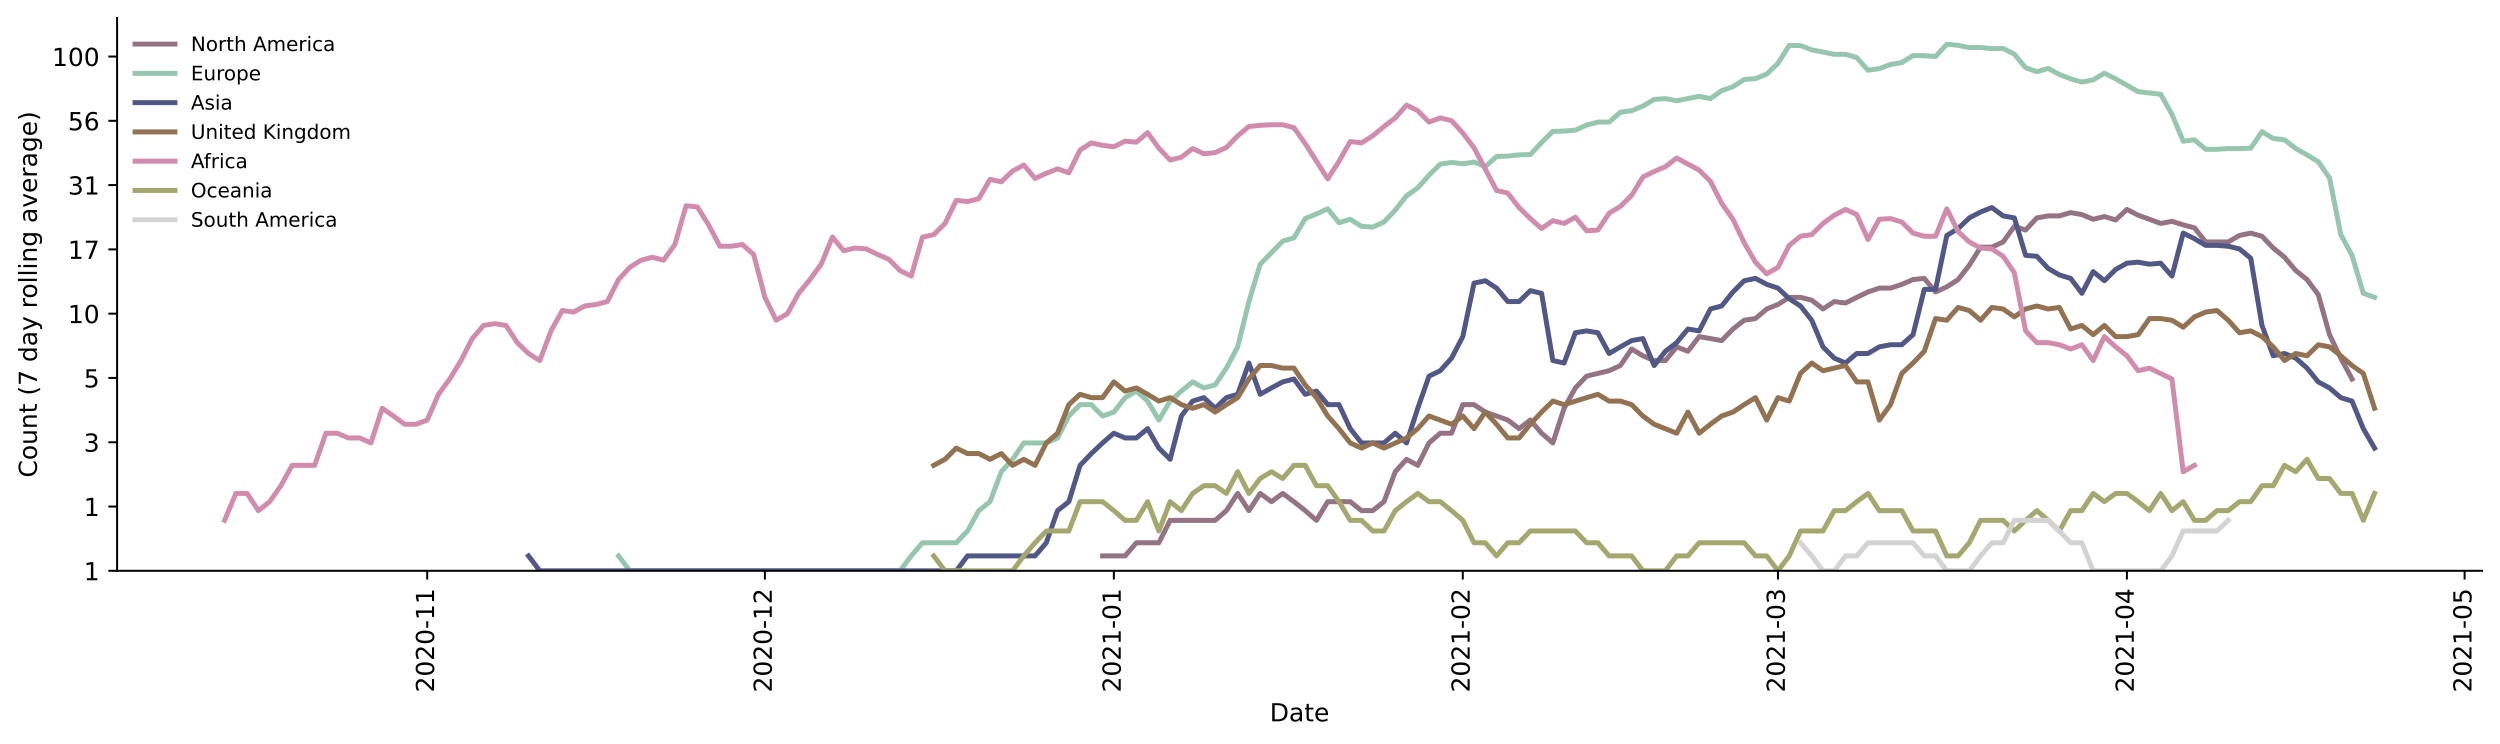 <?xml version="1.0" encoding="utf-8" standalone="no"?>
<!DOCTYPE svg PUBLIC "-//W3C//DTD SVG 1.1//EN"
  "http://www.w3.org/Graphics/SVG/1.1/DTD/svg11.dtd">
<!-- Created with matplotlib (https://matplotlib.org/) -->
<svg height="298.621pt" version="1.1" viewBox="0 0 1002.766 298.621" width="1002.766pt" xmlns="http://www.w3.org/2000/svg" xmlns:xlink="http://www.w3.org/1999/xlink">
 <defs>
  <style type="text/css">*{stroke-linecap:butt;stroke-linejoin:round;}</style>
 </defs>
 <g id="figure_1">
  <g id="patch_1">
   <path d="M 0 298.621 
L 1002.766 298.621 
L 1002.766 0 
L 0 0 
z
" style="fill:#ffffff;"/>
  </g>
  <g id="axes_1">
   <g id="patch_2">
    <path d="M 46.966 228.96 
L 995.566 228.96 
L 995.566 7.2 
L 46.966 7.2 
z
" style="fill:#ffffff;"/>
   </g>
   <g id="matplotlib.axis_1">
    <g id="xtick_1">
     <g id="line2d_1">
      <defs>
       <path d="M 0 0 
L 0 3.5 
" id="m2e5bfbcbae" style="stroke:#000000;stroke-width:0.8;"/>
      </defs>
      <g>
       <use style="stroke:#000000;stroke-width:0.8;" x="171.354" xlink:href="#m2e5bfbcbae" y="228.96"/>
      </g>
     </g>
     <g id="text_1">
      <!-- 2020-11 -->
      <g transform="translate(174.113 277.743)rotate(-90)scale(0.1 -0.1)">
       <defs>
        <path d="M 19.188 8.297 
L 53.609 8.297 
L 53.609 0 
L 7.328 0 
L 7.328 8.297 
Q 12.938 14.109 22.625 23.891 
Q 32.328 33.688 34.812 36.531 
Q 39.547 41.844 41.422 45.531 
Q 43.312 49.219 43.312 52.781 
Q 43.312 58.594 39.234 62.25 
Q 35.156 65.922 28.609 65.922 
Q 23.969 65.922 18.812 64.312 
Q 13.672 62.703 7.812 59.422 
L 7.812 69.391 
Q 13.766 71.781 18.938 73 
Q 24.125 74.219 28.422 74.219 
Q 39.75 74.219 46.484 68.547 
Q 53.219 62.891 53.219 53.422 
Q 53.219 48.922 51.531 44.891 
Q 49.859 40.875 45.406 35.406 
Q 44.188 33.984 37.641 27.219 
Q 31.109 20.453 19.188 8.297 
z
" id="DejaVuSans-50"/>
        <path d="M 31.781 66.406 
Q 24.172 66.406 20.328 58.906 
Q 16.5 51.422 16.5 36.375 
Q 16.5 21.391 20.328 13.891 
Q 24.172 6.391 31.781 6.391 
Q 39.453 6.391 43.281 13.891 
Q 47.125 21.391 47.125 36.375 
Q 47.125 51.422 43.281 58.906 
Q 39.453 66.406 31.781 66.406 
z
M 31.781 74.219 
Q 44.047 74.219 50.516 64.516 
Q 56.984 54.828 56.984 36.375 
Q 56.984 17.969 50.516 8.266 
Q 44.047 -1.422 31.781 -1.422 
Q 19.531 -1.422 13.062 8.266 
Q 6.594 17.969 6.594 36.375 
Q 6.594 54.828 13.062 64.516 
Q 19.531 74.219 31.781 74.219 
z
" id="DejaVuSans-48"/>
        <path d="M 4.891 31.391 
L 31.203 31.391 
L 31.203 23.391 
L 4.891 23.391 
z
" id="DejaVuSans-45"/>
        <path d="M 12.406 8.297 
L 28.516 8.297 
L 28.516 63.922 
L 10.984 60.406 
L 10.984 69.391 
L 28.422 72.906 
L 38.281 72.906 
L 38.281 8.297 
L 54.391 8.297 
L 54.391 0 
L 12.406 0 
z
" id="DejaVuSans-49"/>
       </defs>
       <use xlink:href="#DejaVuSans-50"/>
       <use x="63.623" xlink:href="#DejaVuSans-48"/>
       <use x="127.246" xlink:href="#DejaVuSans-50"/>
       <use x="190.869" xlink:href="#DejaVuSans-48"/>
       <use x="254.492" xlink:href="#DejaVuSans-45"/>
       <use x="290.576" xlink:href="#DejaVuSans-49"/>
       <use x="354.199" xlink:href="#DejaVuSans-49"/>
      </g>
     </g>
    </g>
    <g id="xtick_2">
     <g id="line2d_2">
      <g>
       <use style="stroke:#000000;stroke-width:0.8;" x="306.803" xlink:href="#m2e5bfbcbae" y="228.96"/>
      </g>
     </g>
     <g id="text_2">
      <!-- 2020-12 -->
      <g transform="translate(309.563 277.743)rotate(-90)scale(0.1 -0.1)">
       <use xlink:href="#DejaVuSans-50"/>
       <use x="63.623" xlink:href="#DejaVuSans-48"/>
       <use x="127.246" xlink:href="#DejaVuSans-50"/>
       <use x="190.869" xlink:href="#DejaVuSans-48"/>
       <use x="254.492" xlink:href="#DejaVuSans-45"/>
       <use x="290.576" xlink:href="#DejaVuSans-49"/>
       <use x="354.199" xlink:href="#DejaVuSans-50"/>
      </g>
     </g>
    </g>
    <g id="xtick_3">
     <g id="line2d_3">
      <g>
       <use style="stroke:#000000;stroke-width:0.8;" x="446.768" xlink:href="#m2e5bfbcbae" y="228.96"/>
      </g>
     </g>
     <g id="text_3">
      <!-- 2021-01 -->
      <g transform="translate(449.528 277.743)rotate(-90)scale(0.1 -0.1)">
       <use xlink:href="#DejaVuSans-50"/>
       <use x="63.623" xlink:href="#DejaVuSans-48"/>
       <use x="127.246" xlink:href="#DejaVuSans-50"/>
       <use x="190.869" xlink:href="#DejaVuSans-49"/>
       <use x="254.492" xlink:href="#DejaVuSans-45"/>
       <use x="290.576" xlink:href="#DejaVuSans-48"/>
       <use x="354.199" xlink:href="#DejaVuSans-49"/>
      </g>
     </g>
    </g>
    <g id="xtick_4">
     <g id="line2d_4">
      <g>
       <use style="stroke:#000000;stroke-width:0.8;" x="586.733" xlink:href="#m2e5bfbcbae" y="228.96"/>
      </g>
     </g>
     <g id="text_4">
      <!-- 2021-02 -->
      <g transform="translate(589.492 277.743)rotate(-90)scale(0.1 -0.1)">
       <use xlink:href="#DejaVuSans-50"/>
       <use x="63.623" xlink:href="#DejaVuSans-48"/>
       <use x="127.246" xlink:href="#DejaVuSans-50"/>
       <use x="190.869" xlink:href="#DejaVuSans-49"/>
       <use x="254.492" xlink:href="#DejaVuSans-45"/>
       <use x="290.576" xlink:href="#DejaVuSans-48"/>
       <use x="354.199" xlink:href="#DejaVuSans-50"/>
      </g>
     </g>
    </g>
    <g id="xtick_5">
     <g id="line2d_5">
      <g>
       <use style="stroke:#000000;stroke-width:0.8;" x="713.153" xlink:href="#m2e5bfbcbae" y="228.96"/>
      </g>
     </g>
     <g id="text_5">
      <!-- 2021-03 -->
      <g transform="translate(715.912 277.743)rotate(-90)scale(0.1 -0.1)">
       <defs>
        <path d="M 40.578 39.312 
Q 47.656 37.797 51.625 33 
Q 55.609 28.219 55.609 21.188 
Q 55.609 10.406 48.188 4.484 
Q 40.766 -1.422 27.094 -1.422 
Q 22.516 -1.422 17.656 -0.516 
Q 12.797 0.391 7.625 2.203 
L 7.625 11.719 
Q 11.719 9.328 16.594 8.109 
Q 21.484 6.891 26.812 6.891 
Q 36.078 6.891 40.938 10.547 
Q 45.797 14.203 45.797 21.188 
Q 45.797 27.641 41.281 31.266 
Q 36.766 34.906 28.719 34.906 
L 20.219 34.906 
L 20.219 43.016 
L 29.109 43.016 
Q 36.375 43.016 40.234 45.922 
Q 44.094 48.828 44.094 54.297 
Q 44.094 59.906 40.109 62.906 
Q 36.141 65.922 28.719 65.922 
Q 24.656 65.922 20.016 65.031 
Q 15.375 64.156 9.812 62.312 
L 9.812 71.094 
Q 15.438 72.656 20.344 73.438 
Q 25.25 74.219 29.594 74.219 
Q 40.828 74.219 47.359 69.109 
Q 53.906 64.016 53.906 55.328 
Q 53.906 49.266 50.438 45.094 
Q 46.969 40.922 40.578 39.312 
z
" id="DejaVuSans-51"/>
       </defs>
       <use xlink:href="#DejaVuSans-50"/>
       <use x="63.623" xlink:href="#DejaVuSans-48"/>
       <use x="127.246" xlink:href="#DejaVuSans-50"/>
       <use x="190.869" xlink:href="#DejaVuSans-49"/>
       <use x="254.492" xlink:href="#DejaVuSans-45"/>
       <use x="290.576" xlink:href="#DejaVuSans-48"/>
       <use x="354.199" xlink:href="#DejaVuSans-51"/>
      </g>
     </g>
    </g>
    <g id="xtick_6">
     <g id="line2d_6">
      <g>
       <use style="stroke:#000000;stroke-width:0.8;" x="853.118" xlink:href="#m2e5bfbcbae" y="228.96"/>
      </g>
     </g>
     <g id="text_6">
      <!-- 2021-04 -->
      <g transform="translate(855.877 277.743)rotate(-90)scale(0.1 -0.1)">
       <defs>
        <path d="M 37.797 64.312 
L 12.891 25.391 
L 37.797 25.391 
z
M 35.203 72.906 
L 47.609 72.906 
L 47.609 25.391 
L 58.016 25.391 
L 58.016 17.188 
L 47.609 17.188 
L 47.609 0 
L 37.797 0 
L 37.797 17.188 
L 4.891 17.188 
L 4.891 26.703 
z
" id="DejaVuSans-52"/>
       </defs>
       <use xlink:href="#DejaVuSans-50"/>
       <use x="63.623" xlink:href="#DejaVuSans-48"/>
       <use x="127.246" xlink:href="#DejaVuSans-50"/>
       <use x="190.869" xlink:href="#DejaVuSans-49"/>
       <use x="254.492" xlink:href="#DejaVuSans-45"/>
       <use x="290.576" xlink:href="#DejaVuSans-48"/>
       <use x="354.199" xlink:href="#DejaVuSans-52"/>
      </g>
     </g>
    </g>
    <g id="xtick_7">
     <g id="line2d_7">
      <g>
       <use style="stroke:#000000;stroke-width:0.8;" x="988.567" xlink:href="#m2e5bfbcbae" y="228.96"/>
      </g>
     </g>
     <g id="text_7">
      <!-- 2021-05 -->
      <g transform="translate(991.327 277.743)rotate(-90)scale(0.1 -0.1)">
       <defs>
        <path d="M 10.797 72.906 
L 49.516 72.906 
L 49.516 64.594 
L 19.828 64.594 
L 19.828 46.734 
Q 21.969 47.469 24.109 47.828 
Q 26.266 48.188 28.422 48.188 
Q 40.625 48.188 47.75 41.5 
Q 54.891 34.812 54.891 23.391 
Q 54.891 11.625 47.562 5.094 
Q 40.234 -1.422 26.906 -1.422 
Q 22.312 -1.422 17.547 -0.641 
Q 12.797 0.141 7.719 1.703 
L 7.719 11.625 
Q 12.109 9.234 16.797 8.062 
Q 21.484 6.891 26.703 6.891 
Q 35.156 6.891 40.078 11.328 
Q 45.016 15.766 45.016 23.391 
Q 45.016 31 40.078 35.438 
Q 35.156 39.891 26.703 39.891 
Q 22.75 39.891 18.812 39.016 
Q 14.891 38.141 10.797 36.281 
z
" id="DejaVuSans-53"/>
       </defs>
       <use xlink:href="#DejaVuSans-50"/>
       <use x="63.623" xlink:href="#DejaVuSans-48"/>
       <use x="127.246" xlink:href="#DejaVuSans-50"/>
       <use x="190.869" xlink:href="#DejaVuSans-49"/>
       <use x="254.492" xlink:href="#DejaVuSans-45"/>
       <use x="290.576" xlink:href="#DejaVuSans-48"/>
       <use x="354.199" xlink:href="#DejaVuSans-53"/>
      </g>
     </g>
    </g>
    <g id="text_8">
     <!-- Date -->
     <g transform="translate(509.315 289.341)scale(0.1 -0.1)">
      <defs>
       <path d="M 19.672 64.797 
L 19.672 8.109 
L 31.594 8.109 
Q 46.688 8.109 53.688 14.938 
Q 60.688 21.781 60.688 36.531 
Q 60.688 51.172 53.688 57.984 
Q 46.688 64.797 31.594 64.797 
z
M 9.812 72.906 
L 30.078 72.906 
Q 51.266 72.906 61.172 64.094 
Q 71.094 55.281 71.094 36.531 
Q 71.094 17.672 61.125 8.828 
Q 51.172 0 30.078 0 
L 9.812 0 
z
" id="DejaVuSans-68"/>
       <path d="M 34.281 27.484 
Q 23.391 27.484 19.188 25 
Q 14.984 22.516 14.984 16.5 
Q 14.984 11.719 18.141 8.906 
Q 21.297 6.109 26.703 6.109 
Q 34.188 6.109 38.703 11.406 
Q 43.219 16.703 43.219 25.484 
L 43.219 27.484 
z
M 52.203 31.203 
L 52.203 0 
L 43.219 0 
L 43.219 8.297 
Q 40.141 3.328 35.547 0.953 
Q 30.953 -1.422 24.312 -1.422 
Q 15.922 -1.422 10.953 3.297 
Q 6 8.016 6 15.922 
Q 6 25.141 12.172 29.828 
Q 18.359 34.516 30.609 34.516 
L 43.219 34.516 
L 43.219 35.406 
Q 43.219 41.609 39.141 45 
Q 35.062 48.391 27.688 48.391 
Q 23 48.391 18.547 47.266 
Q 14.109 46.141 10.016 43.891 
L 10.016 52.203 
Q 14.938 54.109 19.578 55.047 
Q 24.219 56 28.609 56 
Q 40.484 56 46.344 49.844 
Q 52.203 43.703 52.203 31.203 
z
" id="DejaVuSans-97"/>
       <path d="M 18.312 70.219 
L 18.312 54.688 
L 36.812 54.688 
L 36.812 47.703 
L 18.312 47.703 
L 18.312 18.016 
Q 18.312 11.328 20.141 9.422 
Q 21.969 7.516 27.594 7.516 
L 36.812 7.516 
L 36.812 0 
L 27.594 0 
Q 17.188 0 13.234 3.875 
Q 9.281 7.766 9.281 18.016 
L 9.281 47.703 
L 2.688 47.703 
L 2.688 54.688 
L 9.281 54.688 
L 9.281 70.219 
z
" id="DejaVuSans-116"/>
       <path d="M 56.203 29.594 
L 56.203 25.203 
L 14.891 25.203 
Q 15.484 15.922 20.484 11.062 
Q 25.484 6.203 34.422 6.203 
Q 39.594 6.203 44.453 7.469 
Q 49.312 8.734 54.109 11.281 
L 54.109 2.781 
Q 49.266 0.734 44.188 -0.344 
Q 39.109 -1.422 33.891 -1.422 
Q 20.797 -1.422 13.156 6.188 
Q 5.516 13.812 5.516 26.812 
Q 5.516 40.234 12.766 48.109 
Q 20.016 56 32.328 56 
Q 43.359 56 49.781 48.891 
Q 56.203 41.797 56.203 29.594 
z
M 47.219 32.234 
Q 47.125 39.594 43.094 43.984 
Q 39.062 48.391 32.422 48.391 
Q 24.906 48.391 20.391 44.141 
Q 15.875 39.891 15.188 32.172 
z
" id="DejaVuSans-101"/>
      </defs>
      <use xlink:href="#DejaVuSans-68"/>
      <use x="77.002" xlink:href="#DejaVuSans-97"/>
      <use x="138.281" xlink:href="#DejaVuSans-116"/>
      <use x="177.49" xlink:href="#DejaVuSans-101"/>
     </g>
    </g>
   </g>
   <g id="matplotlib.axis_2">
    <g id="ytick_1">
     <g id="line2d_8">
      <defs>
       <path d="M 0 0 
L -3.5 0 
" id="m4538a74181" style="stroke:#000000;stroke-width:0.8;"/>
      </defs>
      <g>
       <use style="stroke:#000000;stroke-width:0.8;" x="46.966" xlink:href="#m4538a74181" y="228.96"/>
      </g>
     </g>
     <g id="text_9">
      <!-- 1 -->
      <g transform="translate(33.603 232.759)scale(0.1 -0.1)">
       <use xlink:href="#DejaVuSans-49"/>
      </g>
     </g>
    </g>
    <g id="ytick_2">
     <g id="line2d_9">
      <g>
       <use style="stroke:#000000;stroke-width:0.8;" x="46.966" xlink:href="#m4538a74181" y="203.173"/>
      </g>
     </g>
     <g id="text_10">
      <!-- 1 -->
      <g transform="translate(33.603 206.972)scale(0.1 -0.1)">
       <use xlink:href="#DejaVuSans-49"/>
      </g>
     </g>
    </g>
    <g id="ytick_3">
     <g id="line2d_10">
      <g>
       <use style="stroke:#000000;stroke-width:0.8;" x="46.966" xlink:href="#m4538a74181" y="177.386"/>
      </g>
     </g>
     <g id="text_11">
      <!-- 3 -->
      <g transform="translate(33.603 181.185)scale(0.1 -0.1)">
       <use xlink:href="#DejaVuSans-51"/>
      </g>
     </g>
    </g>
    <g id="ytick_4">
     <g id="line2d_11">
      <g>
       <use style="stroke:#000000;stroke-width:0.8;" x="46.966" xlink:href="#m4538a74181" y="151.599"/>
      </g>
     </g>
     <g id="text_12">
      <!-- 5 -->
      <g transform="translate(33.603 155.399)scale(0.1 -0.1)">
       <use xlink:href="#DejaVuSans-53"/>
      </g>
     </g>
    </g>
    <g id="ytick_5">
     <g id="line2d_12">
      <g>
       <use style="stroke:#000000;stroke-width:0.8;" x="46.966" xlink:href="#m4538a74181" y="125.812"/>
      </g>
     </g>
     <g id="text_13">
      <!-- 10 -->
      <g transform="translate(27.241 129.612)scale(0.1 -0.1)">
       <use xlink:href="#DejaVuSans-49"/>
       <use x="63.623" xlink:href="#DejaVuSans-48"/>
      </g>
     </g>
    </g>
    <g id="ytick_6">
     <g id="line2d_13">
      <g>
       <use style="stroke:#000000;stroke-width:0.8;" x="46.966" xlink:href="#m4538a74181" y="100.026"/>
      </g>
     </g>
     <g id="text_14">
      <!-- 17 -->
      <g transform="translate(27.241 103.825)scale(0.1 -0.1)">
       <defs>
        <path d="M 8.203 72.906 
L 55.078 72.906 
L 55.078 68.703 
L 28.609 0 
L 18.312 0 
L 43.219 64.594 
L 8.203 64.594 
z
" id="DejaVuSans-55"/>
       </defs>
       <use xlink:href="#DejaVuSans-49"/>
       <use x="63.623" xlink:href="#DejaVuSans-55"/>
      </g>
     </g>
    </g>
    <g id="ytick_7">
     <g id="line2d_14">
      <g>
       <use style="stroke:#000000;stroke-width:0.8;" x="46.966" xlink:href="#m4538a74181" y="74.239"/>
      </g>
     </g>
     <g id="text_15">
      <!-- 31 -->
      <g transform="translate(27.241 78.038)scale(0.1 -0.1)">
       <use xlink:href="#DejaVuSans-51"/>
       <use x="63.623" xlink:href="#DejaVuSans-49"/>
      </g>
     </g>
    </g>
    <g id="ytick_8">
     <g id="line2d_15">
      <g>
       <use style="stroke:#000000;stroke-width:0.8;" x="46.966" xlink:href="#m4538a74181" y="48.452"/>
      </g>
     </g>
     <g id="text_16">
      <!-- 56 -->
      <g transform="translate(27.241 52.251)scale(0.1 -0.1)">
       <defs>
        <path d="M 33.016 40.375 
Q 26.375 40.375 22.484 35.828 
Q 18.609 31.297 18.609 23.391 
Q 18.609 15.531 22.484 10.953 
Q 26.375 6.391 33.016 6.391 
Q 39.656 6.391 43.531 10.953 
Q 47.406 15.531 47.406 23.391 
Q 47.406 31.297 43.531 35.828 
Q 39.656 40.375 33.016 40.375 
z
M 52.594 71.297 
L 52.594 62.312 
Q 48.875 64.062 45.094 64.984 
Q 41.312 65.922 37.594 65.922 
Q 27.828 65.922 22.672 59.328 
Q 17.531 52.734 16.797 39.406 
Q 19.672 43.656 24.016 45.922 
Q 28.375 48.188 33.594 48.188 
Q 44.578 48.188 50.953 41.516 
Q 57.328 34.859 57.328 23.391 
Q 57.328 12.156 50.688 5.359 
Q 44.047 -1.422 33.016 -1.422 
Q 20.359 -1.422 13.672 8.266 
Q 6.984 17.969 6.984 36.375 
Q 6.984 53.656 15.188 63.938 
Q 23.391 74.219 37.203 74.219 
Q 40.922 74.219 44.703 73.484 
Q 48.484 72.75 52.594 71.297 
z
" id="DejaVuSans-54"/>
       </defs>
       <use xlink:href="#DejaVuSans-53"/>
       <use x="63.623" xlink:href="#DejaVuSans-54"/>
      </g>
     </g>
    </g>
    <g id="ytick_9">
     <g id="line2d_16">
      <g>
       <use style="stroke:#000000;stroke-width:0.8;" x="46.966" xlink:href="#m4538a74181" y="22.665"/>
      </g>
     </g>
     <g id="text_17">
      <!-- 100 -->
      <g transform="translate(20.878 26.464)scale(0.1 -0.1)">
       <use xlink:href="#DejaVuSans-49"/>
       <use x="63.623" xlink:href="#DejaVuSans-48"/>
       <use x="127.246" xlink:href="#DejaVuSans-48"/>
      </g>
     </g>
    </g>
    <g id="text_18">
     <!-- Count (7 day rolling average) -->
     <g transform="translate(14.798 191.548)rotate(-90)scale(0.1 -0.1)">
      <defs>
       <path d="M 64.406 67.281 
L 64.406 56.891 
Q 59.422 61.531 53.781 63.812 
Q 48.141 66.109 41.797 66.109 
Q 29.297 66.109 22.656 58.469 
Q 16.016 50.828 16.016 36.375 
Q 16.016 21.969 22.656 14.328 
Q 29.297 6.688 41.797 6.688 
Q 48.141 6.688 53.781 8.984 
Q 59.422 11.281 64.406 15.922 
L 64.406 5.609 
Q 59.234 2.094 53.438 0.328 
Q 47.656 -1.422 41.219 -1.422 
Q 24.656 -1.422 15.125 8.703 
Q 5.609 18.844 5.609 36.375 
Q 5.609 53.953 15.125 64.078 
Q 24.656 74.219 41.219 74.219 
Q 47.75 74.219 53.531 72.484 
Q 59.328 70.75 64.406 67.281 
z
" id="DejaVuSans-67"/>
       <path d="M 30.609 48.391 
Q 23.391 48.391 19.188 42.75 
Q 14.984 37.109 14.984 27.297 
Q 14.984 17.484 19.156 11.844 
Q 23.344 6.203 30.609 6.203 
Q 37.797 6.203 41.984 11.859 
Q 46.188 17.531 46.188 27.297 
Q 46.188 37.016 41.984 42.703 
Q 37.797 48.391 30.609 48.391 
z
M 30.609 56 
Q 42.328 56 49.016 48.375 
Q 55.719 40.766 55.719 27.297 
Q 55.719 13.875 49.016 6.219 
Q 42.328 -1.422 30.609 -1.422 
Q 18.844 -1.422 12.172 6.219 
Q 5.516 13.875 5.516 27.297 
Q 5.516 40.766 12.172 48.375 
Q 18.844 56 30.609 56 
z
" id="DejaVuSans-111"/>
       <path d="M 8.5 21.578 
L 8.5 54.688 
L 17.484 54.688 
L 17.484 21.922 
Q 17.484 14.156 20.5 10.266 
Q 23.531 6.391 29.594 6.391 
Q 36.859 6.391 41.078 11.031 
Q 45.312 15.672 45.312 23.688 
L 45.312 54.688 
L 54.297 54.688 
L 54.297 0 
L 45.312 0 
L 45.312 8.406 
Q 42.047 3.422 37.719 1 
Q 33.406 -1.422 27.688 -1.422 
Q 18.266 -1.422 13.375 4.438 
Q 8.5 10.297 8.5 21.578 
z
M 31.109 56 
z
" id="DejaVuSans-117"/>
       <path d="M 54.891 33.016 
L 54.891 0 
L 45.906 0 
L 45.906 32.719 
Q 45.906 40.484 42.875 44.328 
Q 39.844 48.188 33.797 48.188 
Q 26.516 48.188 22.312 43.547 
Q 18.109 38.922 18.109 30.906 
L 18.109 0 
L 9.078 0 
L 9.078 54.688 
L 18.109 54.688 
L 18.109 46.188 
Q 21.344 51.125 25.703 53.562 
Q 30.078 56 35.797 56 
Q 45.219 56 50.047 50.172 
Q 54.891 44.344 54.891 33.016 
z
" id="DejaVuSans-110"/>
       <path id="DejaVuSans-32"/>
       <path d="M 31 75.875 
Q 24.469 64.656 21.281 53.656 
Q 18.109 42.672 18.109 31.391 
Q 18.109 20.125 21.312 9.062 
Q 24.516 -2 31 -13.188 
L 23.188 -13.188 
Q 15.875 -1.703 12.234 9.375 
Q 8.594 20.453 8.594 31.391 
Q 8.594 42.281 12.203 53.312 
Q 15.828 64.359 23.188 75.875 
z
" id="DejaVuSans-40"/>
       <path d="M 45.406 46.391 
L 45.406 75.984 
L 54.391 75.984 
L 54.391 0 
L 45.406 0 
L 45.406 8.203 
Q 42.578 3.328 38.25 0.953 
Q 33.938 -1.422 27.875 -1.422 
Q 17.969 -1.422 11.734 6.484 
Q 5.516 14.406 5.516 27.297 
Q 5.516 40.188 11.734 48.094 
Q 17.969 56 27.875 56 
Q 33.938 56 38.25 53.625 
Q 42.578 51.266 45.406 46.391 
z
M 14.797 27.297 
Q 14.797 17.391 18.875 11.75 
Q 22.953 6.109 30.078 6.109 
Q 37.203 6.109 41.297 11.75 
Q 45.406 17.391 45.406 27.297 
Q 45.406 37.203 41.297 42.844 
Q 37.203 48.484 30.078 48.484 
Q 22.953 48.484 18.875 42.844 
Q 14.797 37.203 14.797 27.297 
z
" id="DejaVuSans-100"/>
       <path d="M 32.172 -5.078 
Q 28.375 -14.844 24.75 -17.812 
Q 21.141 -20.797 15.094 -20.797 
L 7.906 -20.797 
L 7.906 -13.281 
L 13.188 -13.281 
Q 16.891 -13.281 18.938 -11.516 
Q 21 -9.766 23.484 -3.219 
L 25.094 0.875 
L 2.984 54.688 
L 12.5 54.688 
L 29.594 11.922 
L 46.688 54.688 
L 56.203 54.688 
z
" id="DejaVuSans-121"/>
       <path d="M 41.109 46.297 
Q 39.594 47.172 37.812 47.578 
Q 36.031 48 33.891 48 
Q 26.266 48 22.188 43.047 
Q 18.109 38.094 18.109 28.812 
L 18.109 0 
L 9.078 0 
L 9.078 54.688 
L 18.109 54.688 
L 18.109 46.188 
Q 20.953 51.172 25.484 53.578 
Q 30.031 56 36.531 56 
Q 37.453 56 38.578 55.875 
Q 39.703 55.766 41.062 55.516 
z
" id="DejaVuSans-114"/>
       <path d="M 9.422 75.984 
L 18.406 75.984 
L 18.406 0 
L 9.422 0 
z
" id="DejaVuSans-108"/>
       <path d="M 9.422 54.688 
L 18.406 54.688 
L 18.406 0 
L 9.422 0 
z
M 9.422 75.984 
L 18.406 75.984 
L 18.406 64.594 
L 9.422 64.594 
z
" id="DejaVuSans-105"/>
       <path d="M 45.406 27.984 
Q 45.406 37.75 41.375 43.109 
Q 37.359 48.484 30.078 48.484 
Q 22.859 48.484 18.828 43.109 
Q 14.797 37.75 14.797 27.984 
Q 14.797 18.266 18.828 12.891 
Q 22.859 7.516 30.078 7.516 
Q 37.359 7.516 41.375 12.891 
Q 45.406 18.266 45.406 27.984 
z
M 54.391 6.781 
Q 54.391 -7.172 48.188 -13.984 
Q 42 -20.797 29.203 -20.797 
Q 24.469 -20.797 20.266 -20.094 
Q 16.062 -19.391 12.109 -17.922 
L 12.109 -9.188 
Q 16.062 -11.328 19.922 -12.344 
Q 23.781 -13.375 27.781 -13.375 
Q 36.625 -13.375 41.016 -8.766 
Q 45.406 -4.156 45.406 5.172 
L 45.406 9.625 
Q 42.625 4.781 38.281 2.391 
Q 33.938 0 27.875 0 
Q 17.828 0 11.672 7.656 
Q 5.516 15.328 5.516 27.984 
Q 5.516 40.672 11.672 48.328 
Q 17.828 56 27.875 56 
Q 33.938 56 38.281 53.609 
Q 42.625 51.219 45.406 46.391 
L 45.406 54.688 
L 54.391 54.688 
z
" id="DejaVuSans-103"/>
       <path d="M 2.984 54.688 
L 12.5 54.688 
L 29.594 8.797 
L 46.688 54.688 
L 56.203 54.688 
L 35.688 0 
L 23.484 0 
z
" id="DejaVuSans-118"/>
       <path d="M 8.016 75.875 
L 15.828 75.875 
Q 23.141 64.359 26.781 53.312 
Q 30.422 42.281 30.422 31.391 
Q 30.422 20.453 26.781 9.375 
Q 23.141 -1.703 15.828 -13.188 
L 8.016 -13.188 
Q 14.5 -2 17.703 9.062 
Q 20.906 20.125 20.906 31.391 
Q 20.906 42.672 17.703 53.656 
Q 14.5 64.656 8.016 75.875 
z
" id="DejaVuSans-41"/>
      </defs>
      <use xlink:href="#DejaVuSans-67"/>
      <use x="69.824" xlink:href="#DejaVuSans-111"/>
      <use x="131.006" xlink:href="#DejaVuSans-117"/>
      <use x="194.385" xlink:href="#DejaVuSans-110"/>
      <use x="257.764" xlink:href="#DejaVuSans-116"/>
      <use x="296.973" xlink:href="#DejaVuSans-32"/>
      <use x="328.76" xlink:href="#DejaVuSans-40"/>
      <use x="367.773" xlink:href="#DejaVuSans-55"/>
      <use x="431.396" xlink:href="#DejaVuSans-32"/>
      <use x="463.184" xlink:href="#DejaVuSans-100"/>
      <use x="526.66" xlink:href="#DejaVuSans-97"/>
      <use x="587.939" xlink:href="#DejaVuSans-121"/>
      <use x="647.119" xlink:href="#DejaVuSans-32"/>
      <use x="678.906" xlink:href="#DejaVuSans-114"/>
      <use x="717.77" xlink:href="#DejaVuSans-111"/>
      <use x="778.951" xlink:href="#DejaVuSans-108"/>
      <use x="806.734" xlink:href="#DejaVuSans-108"/>
      <use x="834.518" xlink:href="#DejaVuSans-105"/>
      <use x="862.301" xlink:href="#DejaVuSans-110"/>
      <use x="925.68" xlink:href="#DejaVuSans-103"/>
      <use x="989.156" xlink:href="#DejaVuSans-32"/>
      <use x="1020.943" xlink:href="#DejaVuSans-97"/>
      <use x="1082.223" xlink:href="#DejaVuSans-118"/>
      <use x="1141.402" xlink:href="#DejaVuSans-101"/>
      <use x="1202.926" xlink:href="#DejaVuSans-114"/>
      <use x="1244.039" xlink:href="#DejaVuSans-97"/>
      <use x="1305.318" xlink:href="#DejaVuSans-103"/>
      <use x="1368.795" xlink:href="#DejaVuSans-101"/>
      <use x="1430.318" xlink:href="#DejaVuSans-41"/>
     </g>
    </g>
   </g>
   <g id="line2d_17">
    <path clip-path="url(#pa6c221411b)" d="M 442.253 222.978 
L 446.768 222.978 
L 451.283 222.978 
L 455.798 217.702 
L 460.313 217.702 
L 464.828 217.702 
L 469.343 208.713 
L 473.858 208.713 
L 478.373 208.713 
L 482.888 208.713 
L 487.403 208.713 
L 491.918 204.815 
L 496.433 197.91 
L 500.948 204.815 
L 505.463 197.91 
L 509.978 201.229 
L 514.493 197.91 
L 519.008 201.229 
L 523.523 204.815 
L 528.038 208.713 
L 532.553 201.229 
L 537.068 201.229 
L 541.583 201.229 
L 546.098 204.815 
L 550.613 204.815 
L 555.128 201.229 
L 559.643 189.212 
L 564.158 184.23 
L 568.673 186.652 
L 573.188 177.662 
L 577.703 173.764 
L 582.218 173.764 
L 586.733 162.3 
L 591.248 162.3 
L 595.763 165.287 
L 600.278 166.859 
L 604.793 168.488 
L 609.308 171.936 
L 613.823 168.488 
L 618.338 173.764 
L 622.853 177.662 
L 627.368 163.768 
L 631.883 155.601 
L 636.398 150.881 
L 640.913 149.775 
L 645.428 148.696 
L 649.943 146.612 
L 654.458 139.998 
L 658.973 142.714 
L 663.488 144.62 
L 668.003 144.62 
L 672.518 139.128 
L 677.033 140.885 
L 681.548 135.016 
L 686.063 135.809 
L 690.578 136.616 
L 695.093 131.977 
L 699.608 128.448 
L 704.123 127.775 
L 708.638 123.933 
L 713.153 122.129 
L 717.668 119.274 
L 722.183 119.274 
L 726.698 120.394 
L 731.213 123.933 
L 735.728 120.965 
L 740.243 121.543 
L 744.758 119.274 
L 749.273 117.115 
L 753.788 115.561 
L 758.303 115.561 
L 762.818 114.06 
L 767.333 112.132 
L 771.848 111.663 
L 776.363 117.115 
L 780.878 115.055 
L 785.393 112.132 
L 789.908 106.387 
L 794.423 99.128 
L 798.938 99.128 
L 803.453 97.06 
L 807.968 90.784 
L 812.483 92.273 
L 816.998 87.402 
L 821.513 86.595 
L 826.028 86.595 
L 830.543 85.281 
L 835.058 86.065 
L 839.573 87.948 
L 844.088 86.862 
L 848.603 88.224 
L 853.118 84.005 
L 857.633 86.329 
L 862.148 87.948 
L 866.663 89.628 
L 871.178 88.78 
L 875.693 90.202 
L 880.208 91.374 
L 884.723 97.06 
L 889.238 97.06 
L 893.753 97.06 
L 898.268 94.443 
L 902.783 93.5 
L 907.298 94.762 
L 911.813 99.482 
L 916.327 103.186 
L 920.842 108.511 
L 925.357 112.132 
L 929.872 118.182 
L 934.387 134.237 
L 938.902 143.657 
L 943.417 152.015 
" style="fill:none;stroke:#947383;stroke-linecap:square;stroke-width:2;"/>
   </g>
   <g id="line2d_18">
    <path clip-path="url(#pa6c221411b)" d="M 248.109 222.978 
L 252.624 228.96 
L 360.983 228.96 
L 365.498 222.978 
L 370.013 217.702 
L 383.558 217.702 
L 388.073 212.982 
L 392.588 204.815 
L 397.103 201.229 
L 401.618 189.212 
L 406.133 184.23 
L 410.648 177.662 
L 419.678 177.662 
L 424.193 175.671 
L 428.708 166.859 
L 433.223 162.3 
L 437.738 162.3 
L 442.253 166.859 
L 446.768 165.287 
L 451.283 159.499 
L 455.798 156.863 
L 460.313 160.877 
L 464.828 168.488 
L 469.343 160.877 
L 473.858 156.863 
L 478.373 153.179 
L 482.888 155.601 
L 487.403 154.374 
L 491.918 147.642 
L 496.433 139.128 
L 500.948 120.965 
L 505.463 105.974 
L 514.493 96.724 
L 519.008 95.407 
L 523.523 87.674 
L 528.038 85.802 
L 532.553 83.754 
L 537.068 89.344 
L 541.583 87.948 
L 546.098 90.784 
L 550.613 91.078 
L 555.128 89.061 
L 559.643 84.257 
L 564.158 78.561 
L 568.673 75.337 
L 573.188 70.245 
L 577.703 65.841 
L 582.218 65.175 
L 586.733 65.674 
L 591.248 65.01 
L 595.763 66.859 
L 600.278 62.762 
L 604.793 62.605 
L 609.308 62.14 
L 613.823 61.985 
L 618.338 57.173 
L 622.853 52.703 
L 627.368 52.578 
L 631.883 52.205 
L 636.398 50.15 
L 640.913 48.983 
L 645.428 48.983 
L 649.943 45.018 
L 654.458 44.39 
L 658.973 42.557 
L 663.488 39.847 
L 668.003 39.566 
L 672.518 40.414 
L 681.548 38.643 
L 686.063 39.566 
L 690.578 36.327 
L 695.093 34.791 
L 699.608 31.868 
L 704.123 31.555 
L 708.638 29.72 
L 713.153 25.369 
L 717.668 18.221 
L 722.183 18.279 
L 726.698 19.994 
L 735.728 21.778 
L 740.243 21.778 
L 744.758 23.115 
L 749.273 28.174 
L 753.788 27.527 
L 758.303 25.847 
L 762.818 25.098 
L 767.333 22.283 
L 771.848 22.346 
L 776.363 22.665 
L 780.878 17.76 
L 785.393 18.163 
L 789.908 19.099 
L 794.423 19.04 
L 798.938 19.515 
L 803.453 19.455 
L 807.968 21.715 
L 812.483 27.172 
L 816.998 28.757 
L 821.513 27.456 
L 826.028 29.87 
L 830.543 31.633 
L 835.058 32.902 
L 839.573 32.026 
L 844.088 29.347 
L 848.603 31.633 
L 857.633 36.763 
L 866.663 37.827 
L 871.178 45.869 
L 875.693 56.624 
L 880.208 56.081 
L 884.723 59.88 
L 889.238 59.88 
L 893.753 59.588 
L 898.268 59.588 
L 902.783 59.442 
L 907.298 52.828 
L 911.813 55.544 
L 916.327 56.081 
L 920.842 59.588 
L 925.357 62.14 
L 929.872 64.846 
L 934.387 71.37 
L 938.902 94.127 
L 943.417 102.42 
L 947.932 117.645 
L 952.447 119.274 
L 952.447 119.274 
" style="fill:none;stroke:#96c6ad;stroke-linecap:square;stroke-width:2;"/>
   </g>
   <g id="line2d_19">
    <path clip-path="url(#pa6c221411b)" d="M 211.989 222.978 
L 216.504 228.96 
L 383.558 228.96 
L 388.073 222.978 
L 415.163 222.978 
L 419.678 217.702 
L 424.193 204.815 
L 428.708 201.229 
L 433.223 186.652 
L 437.738 181.932 
L 442.253 177.662 
L 446.768 173.764 
L 451.283 175.671 
L 455.798 175.671 
L 460.313 171.936 
L 464.828 179.746 
L 469.343 184.23 
L 473.858 166.859 
L 478.373 160.877 
L 482.888 159.499 
L 487.403 163.768 
L 491.918 159.499 
L 496.433 158.162 
L 500.948 145.605 
L 505.463 158.162 
L 509.978 155.601 
L 514.493 153.179 
L 519.008 152.015 
L 523.523 158.162 
L 528.038 156.863 
L 532.553 162.3 
L 537.068 162.3 
L 541.583 171.936 
L 546.098 177.662 
L 555.128 177.662 
L 559.643 173.764 
L 564.158 177.662 
L 568.673 163.768 
L 573.188 150.881 
L 577.703 148.696 
L 582.218 143.657 
L 586.733 135.016 
L 591.248 113.57 
L 595.763 112.607 
L 600.278 115.561 
L 604.793 120.965 
L 609.308 120.965 
L 613.823 116.591 
L 618.338 117.645 
L 622.853 144.62 
L 627.368 145.605 
L 631.883 133.471 
L 636.398 132.718 
L 640.913 133.471 
L 645.428 141.79 
L 649.943 139.128 
L 654.458 136.616 
L 658.973 135.809 
L 663.488 146.612 
L 668.003 140.885 
L 672.518 137.438 
L 677.033 131.977 
L 681.548 132.718 
L 686.063 123.933 
L 690.578 122.722 
L 695.093 117.115 
L 699.608 112.607 
L 704.123 111.663 
L 708.638 114.06 
L 713.153 115.561 
L 717.668 119.831 
L 722.183 122.722 
L 726.698 128.448 
L 731.213 139.128 
L 735.728 143.657 
L 740.243 145.605 
L 744.758 141.79 
L 749.273 141.79 
L 753.788 139.128 
L 758.303 138.275 
L 762.818 138.275 
L 767.333 134.237 
L 771.848 116.073 
L 776.363 116.073 
L 780.878 94.443 
L 785.393 91.671 
L 789.908 87.402 
L 794.423 85.023 
L 798.938 83.256 
L 803.453 86.595 
L 807.968 87.402 
L 812.483 102.42 
L 816.998 102.802 
L 821.513 107.649 
L 826.028 110.285 
L 830.543 111.663 
L 835.058 117.645 
L 839.573 108.948 
L 844.088 112.607 
L 848.603 108.078 
L 853.118 105.565 
L 857.633 105.16 
L 862.148 105.974 
L 866.663 105.565 
L 871.178 110.74 
L 875.693 93.5 
L 880.208 95.732 
L 884.723 98.428 
L 889.238 98.428 
L 893.753 98.776 
L 898.268 99.839 
L 902.783 103.574 
L 907.298 130.532 
L 911.813 142.714 
L 916.327 141.79 
L 920.842 143.657 
L 925.357 147.642 
L 929.872 153.179 
L 934.387 155.601 
L 938.902 159.499 
L 943.417 160.877 
L 947.932 171.936 
L 952.447 179.746 
L 952.447 179.746 
" style="fill:none;stroke:#525886;stroke-linecap:square;stroke-width:2;"/>
   </g>
   <g id="line2d_20">
    <path clip-path="url(#pa6c221411b)" d="M 374.528 186.652 
L 379.043 184.23 
L 383.558 179.746 
L 388.073 181.932 
L 392.588 181.932 
L 397.103 184.23 
L 401.618 181.932 
L 406.133 186.652 
L 410.648 184.23 
L 415.163 186.652 
L 419.678 177.662 
L 424.193 173.764 
L 428.708 162.3 
L 433.223 158.162 
L 437.738 159.499 
L 442.253 159.499 
L 446.768 153.179 
L 451.283 156.863 
L 455.798 155.601 
L 460.313 158.162 
L 464.828 160.877 
L 469.343 159.499 
L 473.858 162.3 
L 478.373 163.768 
L 482.888 162.3 
L 487.403 165.287 
L 491.918 162.3 
L 496.433 159.499 
L 500.948 152.015 
L 505.463 146.612 
L 509.978 146.612 
L 514.493 147.642 
L 519.008 147.642 
L 523.523 154.374 
L 528.038 159.499 
L 532.553 166.859 
L 537.068 171.936 
L 541.583 177.662 
L 546.098 179.746 
L 550.613 177.662 
L 555.128 179.746 
L 564.158 175.671 
L 568.673 171.936 
L 573.188 166.859 
L 582.218 170.179 
L 586.733 166.859 
L 591.248 171.936 
L 595.763 165.287 
L 600.278 170.179 
L 604.793 175.671 
L 609.308 175.671 
L 613.823 170.179 
L 618.338 165.287 
L 622.853 160.877 
L 627.368 162.3 
L 636.398 159.499 
L 640.913 158.162 
L 645.428 160.877 
L 649.943 160.877 
L 654.458 162.3 
L 658.973 166.859 
L 663.488 170.179 
L 672.518 173.764 
L 677.033 165.287 
L 681.548 173.764 
L 686.063 170.179 
L 690.578 166.859 
L 695.093 165.287 
L 699.608 162.3 
L 704.123 159.499 
L 708.638 168.488 
L 713.153 159.499 
L 717.668 160.877 
L 722.183 149.775 
L 726.698 145.605 
L 731.213 148.696 
L 740.243 146.612 
L 744.758 153.179 
L 749.273 153.179 
L 753.788 168.488 
L 758.303 162.3 
L 762.818 149.775 
L 767.333 145.605 
L 771.848 140.885 
L 776.363 127.775 
L 780.878 128.448 
L 785.393 123.323 
L 789.908 124.551 
L 794.423 128.448 
L 798.938 123.323 
L 803.453 123.933 
L 807.968 127.111 
L 812.483 123.933 
L 816.998 122.722 
L 821.513 123.933 
L 826.028 123.323 
L 830.543 131.977 
L 835.058 130.532 
L 839.573 134.237 
L 844.088 130.532 
L 848.603 135.016 
L 853.118 135.016 
L 857.633 134.237 
L 862.148 127.775 
L 866.663 127.775 
L 871.178 128.448 
L 875.693 131.249 
L 880.208 127.111 
L 884.723 125.177 
L 889.238 124.551 
L 893.753 128.448 
L 898.268 133.471 
L 902.783 132.718 
L 907.298 135.016 
L 911.813 139.128 
L 916.327 144.62 
L 920.842 141.79 
L 925.357 142.714 
L 929.872 138.275 
L 934.387 139.128 
L 938.902 142.714 
L 943.417 146.612 
L 947.932 149.775 
L 952.447 163.768 
L 952.447 163.768 
" style="fill:none;stroke:#937252;stroke-linecap:square;stroke-width:2;"/>
   </g>
   <g id="line2d_21">
    <path clip-path="url(#pa6c221411b)" d="M 90.084 208.713 
L 94.599 197.91 
L 99.114 197.91 
L 103.629 204.815 
L 108.144 201.229 
L 112.659 194.819 
L 117.174 186.652 
L 126.204 186.652 
L 130.719 173.764 
L 135.234 173.764 
L 139.749 175.671 
L 144.264 175.671 
L 148.779 177.662 
L 153.294 163.768 
L 157.809 166.859 
L 162.324 170.179 
L 166.839 170.179 
L 171.354 168.488 
L 175.869 158.162 
L 180.384 152.015 
L 184.899 144.62 
L 189.414 135.809 
L 193.929 130.532 
L 198.444 129.827 
L 202.959 130.532 
L 207.474 137.438 
L 211.989 141.79 
L 216.504 144.62 
L 221.019 132.718 
L 225.534 124.551 
L 230.049 125.177 
L 234.564 122.722 
L 239.079 122.129 
L 243.594 120.965 
L 248.109 112.132 
L 252.624 107.224 
L 257.139 104.36 
L 261.654 103.186 
L 266.169 104.36 
L 270.684 98.082 
L 275.199 82.519 
L 279.714 83.009 
L 284.228 90.202 
L 288.743 98.776 
L 293.258 98.776 
L 297.773 98.082 
L 302.288 102.042 
L 306.803 119.274 
L 311.318 128.448 
L 315.833 125.812 
L 320.348 117.645 
L 324.863 112.132 
L 329.378 105.974 
L 333.893 95.083 
L 338.408 100.561 
L 342.923 99.482 
L 347.438 99.839 
L 351.953 102.042 
L 356.468 103.965 
L 360.983 108.511 
L 365.498 110.74 
L 370.013 95.083 
L 374.528 94.127 
L 379.043 89.628 
L 383.558 80.38 
L 388.073 80.847 
L 392.588 79.689 
L 397.103 71.943 
L 401.618 72.915 
L 406.133 68.609 
L 410.648 66.178 
L 415.163 71.56 
L 419.678 69.511 
L 424.193 67.726 
L 428.708 69.329 
L 433.223 60.175 
L 437.738 57.312 
L 442.253 58.293 
L 446.768 58.864 
L 451.283 56.624 
L 455.798 57.035 
L 460.313 53.206 
L 464.828 59.442 
L 469.343 64.194 
L 473.858 63.076 
L 478.373 59.588 
L 482.888 61.678 
L 487.403 61.222 
L 491.918 59.152 
L 496.433 54.49 
L 500.948 50.744 
L 505.463 50.268 
L 509.978 50.031 
L 514.493 50.031 
L 519.008 51.226 
L 523.523 57.59 
L 532.553 71.751 
L 537.068 64.682 
L 541.583 56.76 
L 546.098 57.312 
L 550.613 54.49 
L 555.128 50.744 
L 559.643 47.288 
L 564.158 42.16 
L 568.673 44.39 
L 573.188 48.983 
L 577.703 47.288 
L 582.218 48.411 
L 586.733 53.333 
L 591.248 59.297 
L 600.278 76.386 
L 604.793 77.46 
L 609.308 83.256 
L 613.823 87.674 
L 618.338 91.671 
L 622.853 88.501 
L 627.368 89.628 
L 631.883 87.131 
L 636.398 92.576 
L 640.913 92.273 
L 645.428 85.541 
L 649.943 82.764 
L 654.458 78.338 
L 658.973 70.992 
L 663.488 68.788 
L 668.003 66.859 
L 672.518 63.393 
L 681.548 68.254 
L 686.063 72.719 
L 690.578 81.556 
L 695.093 87.948 
L 699.608 97.398 
L 704.123 105.16 
L 708.638 109.835 
L 713.153 107.224 
L 717.668 98.428 
L 722.183 94.762 
L 726.698 94.127 
L 731.213 89.628 
L 735.728 86.329 
L 740.243 84.005 
L 744.758 86.065 
L 749.273 96.061 
L 753.788 87.948 
L 758.303 87.674 
L 762.818 89.061 
L 767.333 93.5 
L 771.848 94.762 
L 776.363 94.762 
L 780.878 83.754 
L 785.393 92.882 
L 789.908 97.06 
L 794.423 99.482 
L 798.938 99.839 
L 803.453 102.802 
L 807.968 109.389 
L 812.483 132.718 
L 816.998 137.438 
L 821.513 137.438 
L 826.028 138.275 
L 830.543 139.998 
L 835.058 138.275 
L 839.573 144.62 
L 844.088 135.016 
L 848.603 139.128 
L 853.118 142.714 
L 857.633 148.696 
L 862.148 147.642 
L 871.178 152.015 
L 875.693 189.212 
L 880.208 186.652 
L 880.208 186.652 
" style="fill:none;stroke:#d18cad;stroke-linecap:square;stroke-width:2;"/>
   </g>
   <g id="line2d_22">
    <path clip-path="url(#pa6c221411b)" d="M 374.528 222.978 
L 379.043 228.96 
L 406.133 228.96 
L 410.648 222.978 
L 415.163 217.702 
L 419.678 212.982 
L 428.708 212.982 
L 433.223 201.229 
L 442.253 201.229 
L 446.768 204.815 
L 451.283 208.713 
L 455.798 208.713 
L 460.313 201.229 
L 464.828 212.982 
L 469.343 201.229 
L 473.858 204.815 
L 478.373 197.91 
L 482.888 194.819 
L 487.403 194.819 
L 491.918 197.91 
L 496.433 189.212 
L 500.948 197.91 
L 505.463 191.928 
L 509.978 189.212 
L 514.493 191.928 
L 519.008 186.652 
L 523.523 186.652 
L 528.038 194.819 
L 532.553 194.819 
L 537.068 201.229 
L 541.583 208.713 
L 546.098 208.713 
L 550.613 212.982 
L 555.128 212.982 
L 559.643 204.815 
L 564.158 201.229 
L 568.673 197.91 
L 573.188 201.229 
L 577.703 201.229 
L 582.218 204.815 
L 586.733 208.713 
L 591.248 217.702 
L 595.763 217.702 
L 600.278 222.978 
L 604.793 217.702 
L 609.308 217.702 
L 613.823 212.982 
L 631.883 212.982 
L 636.398 217.702 
L 640.913 217.702 
L 645.428 222.978 
L 654.458 222.978 
L 658.973 228.96 
L 668.003 228.96 
L 672.518 222.978 
L 677.033 222.978 
L 681.548 217.702 
L 699.608 217.702 
L 704.123 222.978 
L 708.638 222.978 
L 713.153 228.96 
L 717.668 222.978 
L 722.183 212.982 
L 731.213 212.982 
L 735.728 204.815 
L 740.243 204.815 
L 744.758 201.229 
L 749.273 197.91 
L 753.788 204.815 
L 762.818 204.815 
L 767.333 212.982 
L 776.363 212.982 
L 780.878 222.978 
L 785.393 222.978 
L 789.908 217.702 
L 794.423 208.713 
L 803.453 208.713 
L 807.968 212.982 
L 812.483 208.713 
L 816.998 204.815 
L 821.513 208.713 
L 826.028 212.982 
L 830.543 204.815 
L 835.058 204.815 
L 839.573 197.91 
L 844.088 201.229 
L 848.603 197.91 
L 853.118 197.91 
L 857.633 201.229 
L 862.148 204.815 
L 866.663 197.91 
L 871.178 204.815 
L 875.693 201.229 
L 880.208 208.713 
L 884.723 208.713 
L 889.238 204.815 
L 893.753 204.815 
L 898.268 201.229 
L 902.783 201.229 
L 907.298 194.819 
L 911.813 194.819 
L 916.327 186.652 
L 920.842 189.212 
L 925.357 184.23 
L 929.872 191.928 
L 934.387 191.928 
L 938.902 197.91 
L 943.417 197.91 
L 947.932 208.713 
L 952.447 197.91 
L 952.447 197.91 
" style="fill:none;stroke:#a4a86f;stroke-linecap:square;stroke-width:2;"/>
   </g>
   <g id="line2d_23">
    <path clip-path="url(#pa6c221411b)" d="M 722.183 217.702 
L 726.698 222.978 
L 731.213 228.96 
L 735.728 228.96 
L 740.243 222.978 
L 744.758 222.978 
L 749.273 217.702 
L 753.788 217.702 
L 758.303 217.702 
L 762.818 217.702 
L 767.333 217.702 
L 771.848 222.978 
L 776.363 222.978 
L 780.878 228.96 
L 785.393 228.96 
L 789.908 228.96 
L 794.423 222.978 
L 798.938 217.702 
L 803.453 217.702 
L 807.968 208.713 
L 812.483 208.713 
L 816.998 208.713 
L 821.513 208.713 
L 826.028 212.982 
L 830.543 217.702 
L 835.058 217.702 
L 839.573 228.96 
L 844.088 228.96 
L 848.603 228.96 
L 853.118 228.96 
L 857.633 228.96 
L 862.148 228.96 
L 866.663 228.96 
L 871.178 222.978 
L 875.693 212.982 
L 880.208 212.982 
L 884.723 212.982 
L 889.238 212.982 
L 893.753 208.713 
" style="fill:none;stroke:#d3d3d3;stroke-linecap:square;stroke-width:2;"/>
   </g>
   <g id="patch_3">
    <path d="M 46.966 228.96 
L 46.966 7.2 
" style="fill:none;stroke:#000000;stroke-linecap:square;stroke-linejoin:miter;stroke-width:0.8;"/>
   </g>
   <g id="patch_4">
    <path d="M 46.966 228.96 
L 995.566 228.96 
" style="fill:none;stroke:#000000;stroke-linecap:square;stroke-linejoin:miter;stroke-width:0.8;"/>
   </g>
   <g id="legend_1">
    <g id="line2d_24">
     <path d="M 54.166 17.679 
L 70.166 17.679 
" style="fill:none;stroke:#947383;stroke-linecap:square;stroke-width:2;"/>
    </g>
    <g id="line2d_25"/>
    <g id="text_19">
     <!-- North America -->
     <g transform="translate(76.566 20.479)scale(0.08 -0.08)">
      <defs>
       <path d="M 9.812 72.906 
L 23.094 72.906 
L 55.422 11.922 
L 55.422 72.906 
L 64.984 72.906 
L 64.984 0 
L 51.703 0 
L 19.391 60.984 
L 19.391 0 
L 9.812 0 
z
" id="DejaVuSans-78"/>
       <path d="M 54.891 33.016 
L 54.891 0 
L 45.906 0 
L 45.906 32.719 
Q 45.906 40.484 42.875 44.328 
Q 39.844 48.188 33.797 48.188 
Q 26.516 48.188 22.312 43.547 
Q 18.109 38.922 18.109 30.906 
L 18.109 0 
L 9.078 0 
L 9.078 75.984 
L 18.109 75.984 
L 18.109 46.188 
Q 21.344 51.125 25.703 53.562 
Q 30.078 56 35.797 56 
Q 45.219 56 50.047 50.172 
Q 54.891 44.344 54.891 33.016 
z
" id="DejaVuSans-104"/>
       <path d="M 34.188 63.188 
L 20.797 26.906 
L 47.609 26.906 
z
M 28.609 72.906 
L 39.797 72.906 
L 67.578 0 
L 57.328 0 
L 50.688 18.703 
L 17.828 18.703 
L 11.188 0 
L 0.781 0 
z
" id="DejaVuSans-65"/>
       <path d="M 52 44.188 
Q 55.375 50.25 60.062 53.125 
Q 64.75 56 71.094 56 
Q 79.641 56 84.281 50.016 
Q 88.922 44.047 88.922 33.016 
L 88.922 0 
L 79.891 0 
L 79.891 32.719 
Q 79.891 40.578 77.094 44.375 
Q 74.312 48.188 68.609 48.188 
Q 61.625 48.188 57.562 43.547 
Q 53.516 38.922 53.516 30.906 
L 53.516 0 
L 44.484 0 
L 44.484 32.719 
Q 44.484 40.625 41.703 44.406 
Q 38.922 48.188 33.109 48.188 
Q 26.219 48.188 22.156 43.531 
Q 18.109 38.875 18.109 30.906 
L 18.109 0 
L 9.078 0 
L 9.078 54.688 
L 18.109 54.688 
L 18.109 46.188 
Q 21.188 51.219 25.484 53.609 
Q 29.781 56 35.688 56 
Q 41.656 56 45.828 52.969 
Q 50 49.953 52 44.188 
z
" id="DejaVuSans-109"/>
       <path d="M 48.781 52.594 
L 48.781 44.188 
Q 44.969 46.297 41.141 47.344 
Q 37.312 48.391 33.406 48.391 
Q 24.656 48.391 19.812 42.844 
Q 14.984 37.312 14.984 27.297 
Q 14.984 17.281 19.812 11.734 
Q 24.656 6.203 33.406 6.203 
Q 37.312 6.203 41.141 7.25 
Q 44.969 8.297 48.781 10.406 
L 48.781 2.094 
Q 45.016 0.344 40.984 -0.531 
Q 36.969 -1.422 32.422 -1.422 
Q 20.062 -1.422 12.781 6.344 
Q 5.516 14.109 5.516 27.297 
Q 5.516 40.672 12.859 48.328 
Q 20.219 56 33.016 56 
Q 37.156 56 41.109 55.141 
Q 45.062 54.297 48.781 52.594 
z
" id="DejaVuSans-99"/>
      </defs>
      <use xlink:href="#DejaVuSans-78"/>
      <use x="74.805" xlink:href="#DejaVuSans-111"/>
      <use x="135.986" xlink:href="#DejaVuSans-114"/>
      <use x="177.1" xlink:href="#DejaVuSans-116"/>
      <use x="216.309" xlink:href="#DejaVuSans-104"/>
      <use x="279.688" xlink:href="#DejaVuSans-32"/>
      <use x="311.475" xlink:href="#DejaVuSans-65"/>
      <use x="379.883" xlink:href="#DejaVuSans-109"/>
      <use x="477.295" xlink:href="#DejaVuSans-101"/>
      <use x="538.818" xlink:href="#DejaVuSans-114"/>
      <use x="579.932" xlink:href="#DejaVuSans-105"/>
      <use x="607.715" xlink:href="#DejaVuSans-99"/>
      <use x="662.695" xlink:href="#DejaVuSans-97"/>
     </g>
    </g>
    <g id="line2d_26">
     <path d="M 54.166 29.421 
L 70.166 29.421 
" style="fill:none;stroke:#96c6ad;stroke-linecap:square;stroke-width:2;"/>
    </g>
    <g id="line2d_27"/>
    <g id="text_20">
     <!-- Europe -->
     <g transform="translate(76.566 32.221)scale(0.08 -0.08)">
      <defs>
       <path d="M 9.812 72.906 
L 55.906 72.906 
L 55.906 64.594 
L 19.672 64.594 
L 19.672 43.016 
L 54.391 43.016 
L 54.391 34.719 
L 19.672 34.719 
L 19.672 8.297 
L 56.781 8.297 
L 56.781 0 
L 9.812 0 
z
" id="DejaVuSans-69"/>
       <path d="M 18.109 8.203 
L 18.109 -20.797 
L 9.078 -20.797 
L 9.078 54.688 
L 18.109 54.688 
L 18.109 46.391 
Q 20.953 51.266 25.266 53.625 
Q 29.594 56 35.594 56 
Q 45.562 56 51.781 48.094 
Q 58.016 40.188 58.016 27.297 
Q 58.016 14.406 51.781 6.484 
Q 45.562 -1.422 35.594 -1.422 
Q 29.594 -1.422 25.266 0.953 
Q 20.953 3.328 18.109 8.203 
z
M 48.688 27.297 
Q 48.688 37.203 44.609 42.844 
Q 40.531 48.484 33.406 48.484 
Q 26.266 48.484 22.188 42.844 
Q 18.109 37.203 18.109 27.297 
Q 18.109 17.391 22.188 11.75 
Q 26.266 6.109 33.406 6.109 
Q 40.531 6.109 44.609 11.75 
Q 48.688 17.391 48.688 27.297 
z
" id="DejaVuSans-112"/>
      </defs>
      <use xlink:href="#DejaVuSans-69"/>
      <use x="63.184" xlink:href="#DejaVuSans-117"/>
      <use x="126.562" xlink:href="#DejaVuSans-114"/>
      <use x="165.426" xlink:href="#DejaVuSans-111"/>
      <use x="226.607" xlink:href="#DejaVuSans-112"/>
      <use x="290.084" xlink:href="#DejaVuSans-101"/>
     </g>
    </g>
    <g id="line2d_28">
     <path d="M 54.166 41.164 
L 70.166 41.164 
" style="fill:none;stroke:#525886;stroke-linecap:square;stroke-width:2;"/>
    </g>
    <g id="line2d_29"/>
    <g id="text_21">
     <!-- Asia -->
     <g transform="translate(76.566 43.964)scale(0.08 -0.08)">
      <defs>
       <path d="M 44.281 53.078 
L 44.281 44.578 
Q 40.484 46.531 36.375 47.5 
Q 32.281 48.484 27.875 48.484 
Q 21.188 48.484 17.844 46.438 
Q 14.5 44.391 14.5 40.281 
Q 14.5 37.156 16.891 35.375 
Q 19.281 33.594 26.516 31.984 
L 29.594 31.297 
Q 39.156 29.25 43.188 25.516 
Q 47.219 21.781 47.219 15.094 
Q 47.219 7.469 41.188 3.016 
Q 35.156 -1.422 24.609 -1.422 
Q 20.219 -1.422 15.453 -0.562 
Q 10.688 0.297 5.422 2 
L 5.422 11.281 
Q 10.406 8.688 15.234 7.391 
Q 20.062 6.109 24.812 6.109 
Q 31.156 6.109 34.562 8.281 
Q 37.984 10.453 37.984 14.406 
Q 37.984 18.062 35.516 20.016 
Q 33.062 21.969 24.703 23.781 
L 21.578 24.516 
Q 13.234 26.266 9.516 29.906 
Q 5.812 33.547 5.812 39.891 
Q 5.812 47.609 11.281 51.797 
Q 16.75 56 26.812 56 
Q 31.781 56 36.172 55.266 
Q 40.578 54.547 44.281 53.078 
z
" id="DejaVuSans-115"/>
      </defs>
      <use xlink:href="#DejaVuSans-65"/>
      <use x="68.408" xlink:href="#DejaVuSans-115"/>
      <use x="120.508" xlink:href="#DejaVuSans-105"/>
      <use x="148.291" xlink:href="#DejaVuSans-97"/>
     </g>
    </g>
    <g id="line2d_30">
     <path d="M 54.166 52.906 
L 70.166 52.906 
" style="fill:none;stroke:#937252;stroke-linecap:square;stroke-width:2;"/>
    </g>
    <g id="line2d_31"/>
    <g id="text_22">
     <!-- United Kingdom -->
     <g transform="translate(76.566 55.706)scale(0.08 -0.08)">
      <defs>
       <path d="M 8.688 72.906 
L 18.609 72.906 
L 18.609 28.609 
Q 18.609 16.891 22.844 11.734 
Q 27.094 6.594 36.625 6.594 
Q 46.094 6.594 50.344 11.734 
Q 54.594 16.891 54.594 28.609 
L 54.594 72.906 
L 64.5 72.906 
L 64.5 27.391 
Q 64.5 13.141 57.438 5.859 
Q 50.391 -1.422 36.625 -1.422 
Q 22.797 -1.422 15.734 5.859 
Q 8.688 13.141 8.688 27.391 
z
" id="DejaVuSans-85"/>
       <path d="M 9.812 72.906 
L 19.672 72.906 
L 19.672 42.094 
L 52.391 72.906 
L 65.094 72.906 
L 28.906 38.922 
L 67.672 0 
L 54.688 0 
L 19.672 35.109 
L 19.672 0 
L 9.812 0 
z
" id="DejaVuSans-75"/>
      </defs>
      <use xlink:href="#DejaVuSans-85"/>
      <use x="73.193" xlink:href="#DejaVuSans-110"/>
      <use x="136.572" xlink:href="#DejaVuSans-105"/>
      <use x="164.355" xlink:href="#DejaVuSans-116"/>
      <use x="203.564" xlink:href="#DejaVuSans-101"/>
      <use x="265.088" xlink:href="#DejaVuSans-100"/>
      <use x="328.564" xlink:href="#DejaVuSans-32"/>
      <use x="360.352" xlink:href="#DejaVuSans-75"/>
      <use x="425.928" xlink:href="#DejaVuSans-105"/>
      <use x="453.711" xlink:href="#DejaVuSans-110"/>
      <use x="517.09" xlink:href="#DejaVuSans-103"/>
      <use x="580.566" xlink:href="#DejaVuSans-100"/>
      <use x="644.043" xlink:href="#DejaVuSans-111"/>
      <use x="705.225" xlink:href="#DejaVuSans-109"/>
     </g>
    </g>
    <g id="line2d_32">
     <path d="M 54.166 64.649 
L 70.166 64.649 
" style="fill:none;stroke:#d18cad;stroke-linecap:square;stroke-width:2;"/>
    </g>
    <g id="line2d_33"/>
    <g id="text_23">
     <!-- Africa -->
     <g transform="translate(76.566 67.449)scale(0.08 -0.08)">
      <defs>
       <path d="M 37.109 75.984 
L 37.109 68.5 
L 28.516 68.5 
Q 23.688 68.5 21.797 66.547 
Q 19.922 64.594 19.922 59.516 
L 19.922 54.688 
L 34.719 54.688 
L 34.719 47.703 
L 19.922 47.703 
L 19.922 0 
L 10.891 0 
L 10.891 47.703 
L 2.297 47.703 
L 2.297 54.688 
L 10.891 54.688 
L 10.891 58.5 
Q 10.891 67.625 15.141 71.797 
Q 19.391 75.984 28.609 75.984 
z
" id="DejaVuSans-102"/>
      </defs>
      <use xlink:href="#DejaVuSans-65"/>
      <use x="64.783" xlink:href="#DejaVuSans-102"/>
      <use x="99.988" xlink:href="#DejaVuSans-114"/>
      <use x="141.102" xlink:href="#DejaVuSans-105"/>
      <use x="168.885" xlink:href="#DejaVuSans-99"/>
      <use x="223.865" xlink:href="#DejaVuSans-97"/>
     </g>
    </g>
    <g id="line2d_34">
     <path d="M 54.166 76.391 
L 70.166 76.391 
" style="fill:none;stroke:#a4a86f;stroke-linecap:square;stroke-width:2;"/>
    </g>
    <g id="line2d_35"/>
    <g id="text_24">
     <!-- Oceania -->
     <g transform="translate(76.566 79.191)scale(0.08 -0.08)">
      <defs>
       <path d="M 39.406 66.219 
Q 28.656 66.219 22.328 58.203 
Q 16.016 50.203 16.016 36.375 
Q 16.016 22.609 22.328 14.594 
Q 28.656 6.594 39.406 6.594 
Q 50.141 6.594 56.422 14.594 
Q 62.703 22.609 62.703 36.375 
Q 62.703 50.203 56.422 58.203 
Q 50.141 66.219 39.406 66.219 
z
M 39.406 74.219 
Q 54.734 74.219 63.906 63.938 
Q 73.094 53.656 73.094 36.375 
Q 73.094 19.141 63.906 8.859 
Q 54.734 -1.422 39.406 -1.422 
Q 24.031 -1.422 14.812 8.828 
Q 5.609 19.094 5.609 36.375 
Q 5.609 53.656 14.812 63.938 
Q 24.031 74.219 39.406 74.219 
z
" id="DejaVuSans-79"/>
      </defs>
      <use xlink:href="#DejaVuSans-79"/>
      <use x="78.711" xlink:href="#DejaVuSans-99"/>
      <use x="133.691" xlink:href="#DejaVuSans-101"/>
      <use x="195.215" xlink:href="#DejaVuSans-97"/>
      <use x="256.494" xlink:href="#DejaVuSans-110"/>
      <use x="319.873" xlink:href="#DejaVuSans-105"/>
      <use x="347.656" xlink:href="#DejaVuSans-97"/>
     </g>
    </g>
    <g id="line2d_36">
     <path d="M 54.166 88.134 
L 70.166 88.134 
" style="fill:none;stroke:#d3d3d3;stroke-linecap:square;stroke-width:2;"/>
    </g>
    <g id="line2d_37"/>
    <g id="text_25">
     <!-- South America -->
     <g transform="translate(76.566 90.934)scale(0.08 -0.08)">
      <defs>
       <path d="M 53.516 70.516 
L 53.516 60.891 
Q 47.906 63.578 42.922 64.891 
Q 37.938 66.219 33.297 66.219 
Q 25.25 66.219 20.875 63.094 
Q 16.5 59.969 16.5 54.203 
Q 16.5 49.359 19.406 46.891 
Q 22.312 44.438 30.422 42.922 
L 36.375 41.703 
Q 47.406 39.594 52.656 34.297 
Q 57.906 29 57.906 20.125 
Q 57.906 9.516 50.797 4.047 
Q 43.703 -1.422 29.984 -1.422 
Q 24.812 -1.422 18.969 -0.25 
Q 13.141 0.922 6.891 3.219 
L 6.891 13.375 
Q 12.891 10.016 18.656 8.297 
Q 24.422 6.594 29.984 6.594 
Q 38.422 6.594 43.016 9.906 
Q 47.609 13.234 47.609 19.391 
Q 47.609 24.75 44.312 27.781 
Q 41.016 30.812 33.5 32.328 
L 27.484 33.5 
Q 16.453 35.688 11.516 40.375 
Q 6.594 45.062 6.594 53.422 
Q 6.594 63.094 13.406 68.656 
Q 20.219 74.219 32.172 74.219 
Q 37.312 74.219 42.625 73.281 
Q 47.953 72.359 53.516 70.516 
z
" id="DejaVuSans-83"/>
      </defs>
      <use xlink:href="#DejaVuSans-83"/>
      <use x="63.477" xlink:href="#DejaVuSans-111"/>
      <use x="124.658" xlink:href="#DejaVuSans-117"/>
      <use x="188.037" xlink:href="#DejaVuSans-116"/>
      <use x="227.246" xlink:href="#DejaVuSans-104"/>
      <use x="290.625" xlink:href="#DejaVuSans-32"/>
      <use x="322.412" xlink:href="#DejaVuSans-65"/>
      <use x="390.82" xlink:href="#DejaVuSans-109"/>
      <use x="488.232" xlink:href="#DejaVuSans-101"/>
      <use x="549.756" xlink:href="#DejaVuSans-114"/>
      <use x="590.869" xlink:href="#DejaVuSans-105"/>
      <use x="618.652" xlink:href="#DejaVuSans-99"/>
      <use x="673.633" xlink:href="#DejaVuSans-97"/>
     </g>
    </g>
   </g>
  </g>
 </g>
 <defs>
  <clipPath id="pa6c221411b">
   <rect height="221.76" width="948.6" x="46.966" y="7.2"/>
  </clipPath>
 </defs>
</svg>
